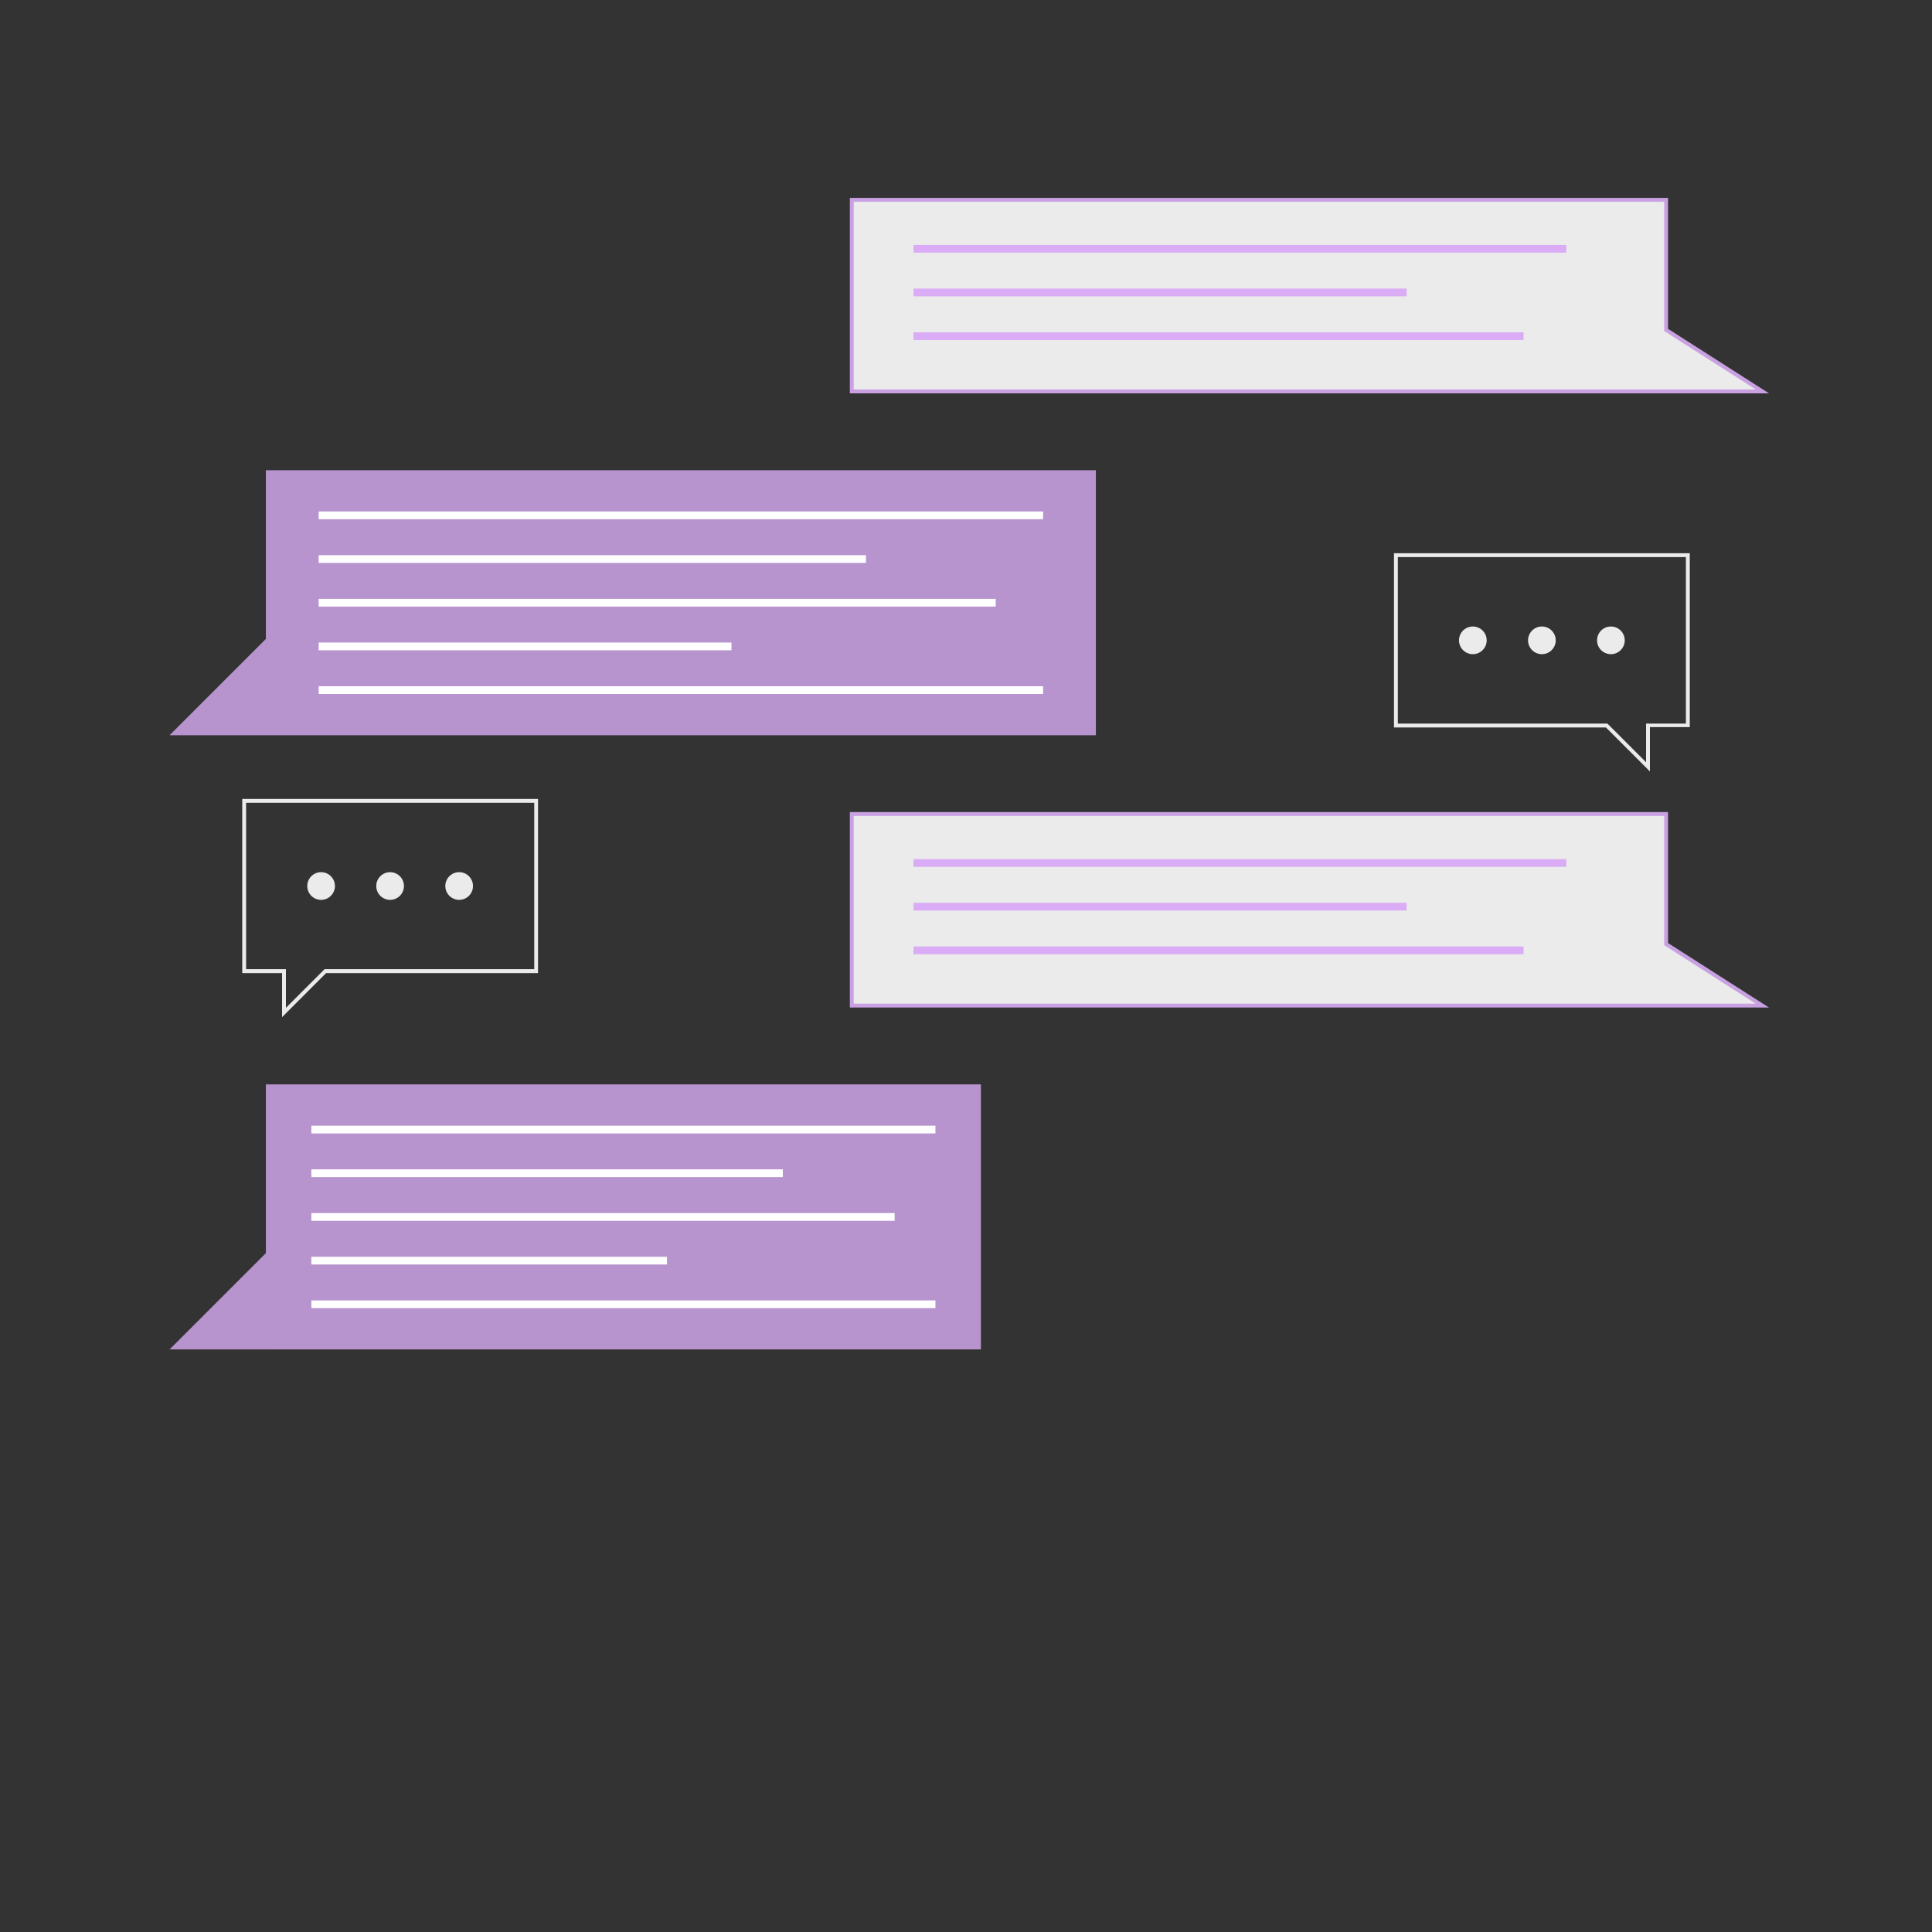 <svg xmlns="http://www.w3.org/2000/svg" viewBox="0 0 500 500"><rect x="0" y="0" width="500" height="500" fill="#333333" stroke="none"/><g id="freepik--background-complete--inject-27"><path d="M427,199.65l-11.39-11.39H360.76V143.18h76.55v45l-10.31,0Zm-65.24-12.39H416l10,10v-10l10.31,0V144.18H361.76Z" style="fill:#ebebeb"></path><path d="M384.75,165.72a3.58,3.58,0,1,1-3.58-3.58A3.58,3.58,0,0,1,384.75,165.72Z" style="fill:#ebebeb"></path><path d="M402.62,165.72a3.58,3.58,0,1,1-3.58-3.58A3.59,3.59,0,0,1,402.62,165.72Z" style="fill:#ebebeb"></path><path d="M420.48,165.72a3.58,3.58,0,1,1-3.58-3.58A3.58,3.58,0,0,1,420.48,165.72Z" style="fill:#ebebeb"></path><path d="M73,263.24v-11.4l-10.31,0V206.76h76.55v45.08H84.39Zm-9.31-12.42,10.31,0v10l10-10h54.26V207.76H63.69Z" style="fill:#ebebeb"></path><path d="M115.25,229.3a3.58,3.58,0,1,0,3.58-3.58A3.58,3.58,0,0,0,115.25,229.3Z" style="fill:#ebebeb"></path><path d="M97.38,229.3a3.58,3.58,0,1,0,3.58-3.58A3.58,3.58,0,0,0,97.38,229.3Z" style="fill:#ebebeb"></path><path d="M79.52,229.3a3.58,3.58,0,1,0,3.58-3.58A3.58,3.58,0,0,0,79.52,229.3Z" style="fill:#ebebeb"></path></g><g id="freepik--speech-bubbles--inject-27"><g style="opacity:0.9"><polygon points="456.11 260.25 220.44 260.25 220.44 210.66 431.19 210.66 431.19 244.33 456.11 260.25" style="fill:#fff"></polygon><path d="M456.11,260.75H219.94V210.16H431.69v33.9l26.13,16.69Zm-235.17-1H454.4l-23.71-15.14V211.16H220.94Z" style="fill:#D9ACF5"></path></g><rect x="236.41" y="222.34" width="168.94" height="2" style="fill:#D9ACF5"></rect><rect x="236.41" y="233.65" width="127.62" height="2" style="fill:#D9ACF5"></rect><rect x="236.41" y="244.95" width="157.89" height="2" style="fill:#D9ACF5"></rect><g style="opacity:0.9"><polygon points="456.11 101.3 220.44 101.3 220.44 51.71 431.19 51.71 431.19 85.38 456.11 101.3" style="fill:#fff"></polygon><path d="M457.82,101.8H219.94V51.21H431.69V85.1Zm-236.88-1H454.4L430.69,85.65V52.21H220.94Z" style="fill:#D9ACF5"></path></g><rect x="236.41" y="63.38" width="168.94" height="2" style="fill:#D9ACF5"></rect><rect x="236.41" y="74.69" width="127.62" height="2" style="fill:#D9ACF5"></rect><rect x="236.41" y="86" width="157.89" height="2" style="fill:#D9ACF5"></rect><polygon points="68.81 349.23 253.86 349.23 253.86 280.64 253.86 280.64 68.81 280.64 68.81 349.23" style="fill:#D9ACF5;opacity:0.8"></polygon><polygon points="43.89 349.23 68.81 324.31 68.81 349.23 43.89 349.23" style="fill:#D9ACF5;opacity:0.8"></polygon><rect x="80.58" y="291.33" width="161.51" height="2" style="fill:#fff"></rect><rect x="80.58" y="302.63" width="122.02" height="2" style="fill:#fff"></rect><rect x="80.58" y="313.94" width="150.95" height="2" style="fill:#fff"></rect><rect x="80.58" y="325.25" width="92.03" height="2" style="fill:#fff"></rect><rect x="80.58" y="336.55" width="161.51" height="2" style="fill:#fff"></rect><polygon points="68.81 190.28 283.61 190.28 283.61 121.69 283.61 121.69 68.81 121.69 68.81 190.28" style="fill:#D9ACF5;opacity:0.8"></polygon><polygon points="43.89 190.28 68.81 165.35 68.81 190.28 43.89 190.28" style="fill:#D9ACF5;opacity:0.8"></polygon><rect x="82.47" y="132.37" width="187.48" height="2" style="fill:#fff"></rect><rect x="82.47" y="143.68" width="141.63" height="2" style="fill:#fff"></rect><rect x="82.47" y="154.98" width="175.22" height="2" style="fill:#fff"></rect><rect x="82.47" y="166.29" width="106.83" height="2" style="fill:#fff"></rect><rect x="82.47" y="177.6" width="187.48" height="2" style="fill:#fff"></rect></g></svg>
